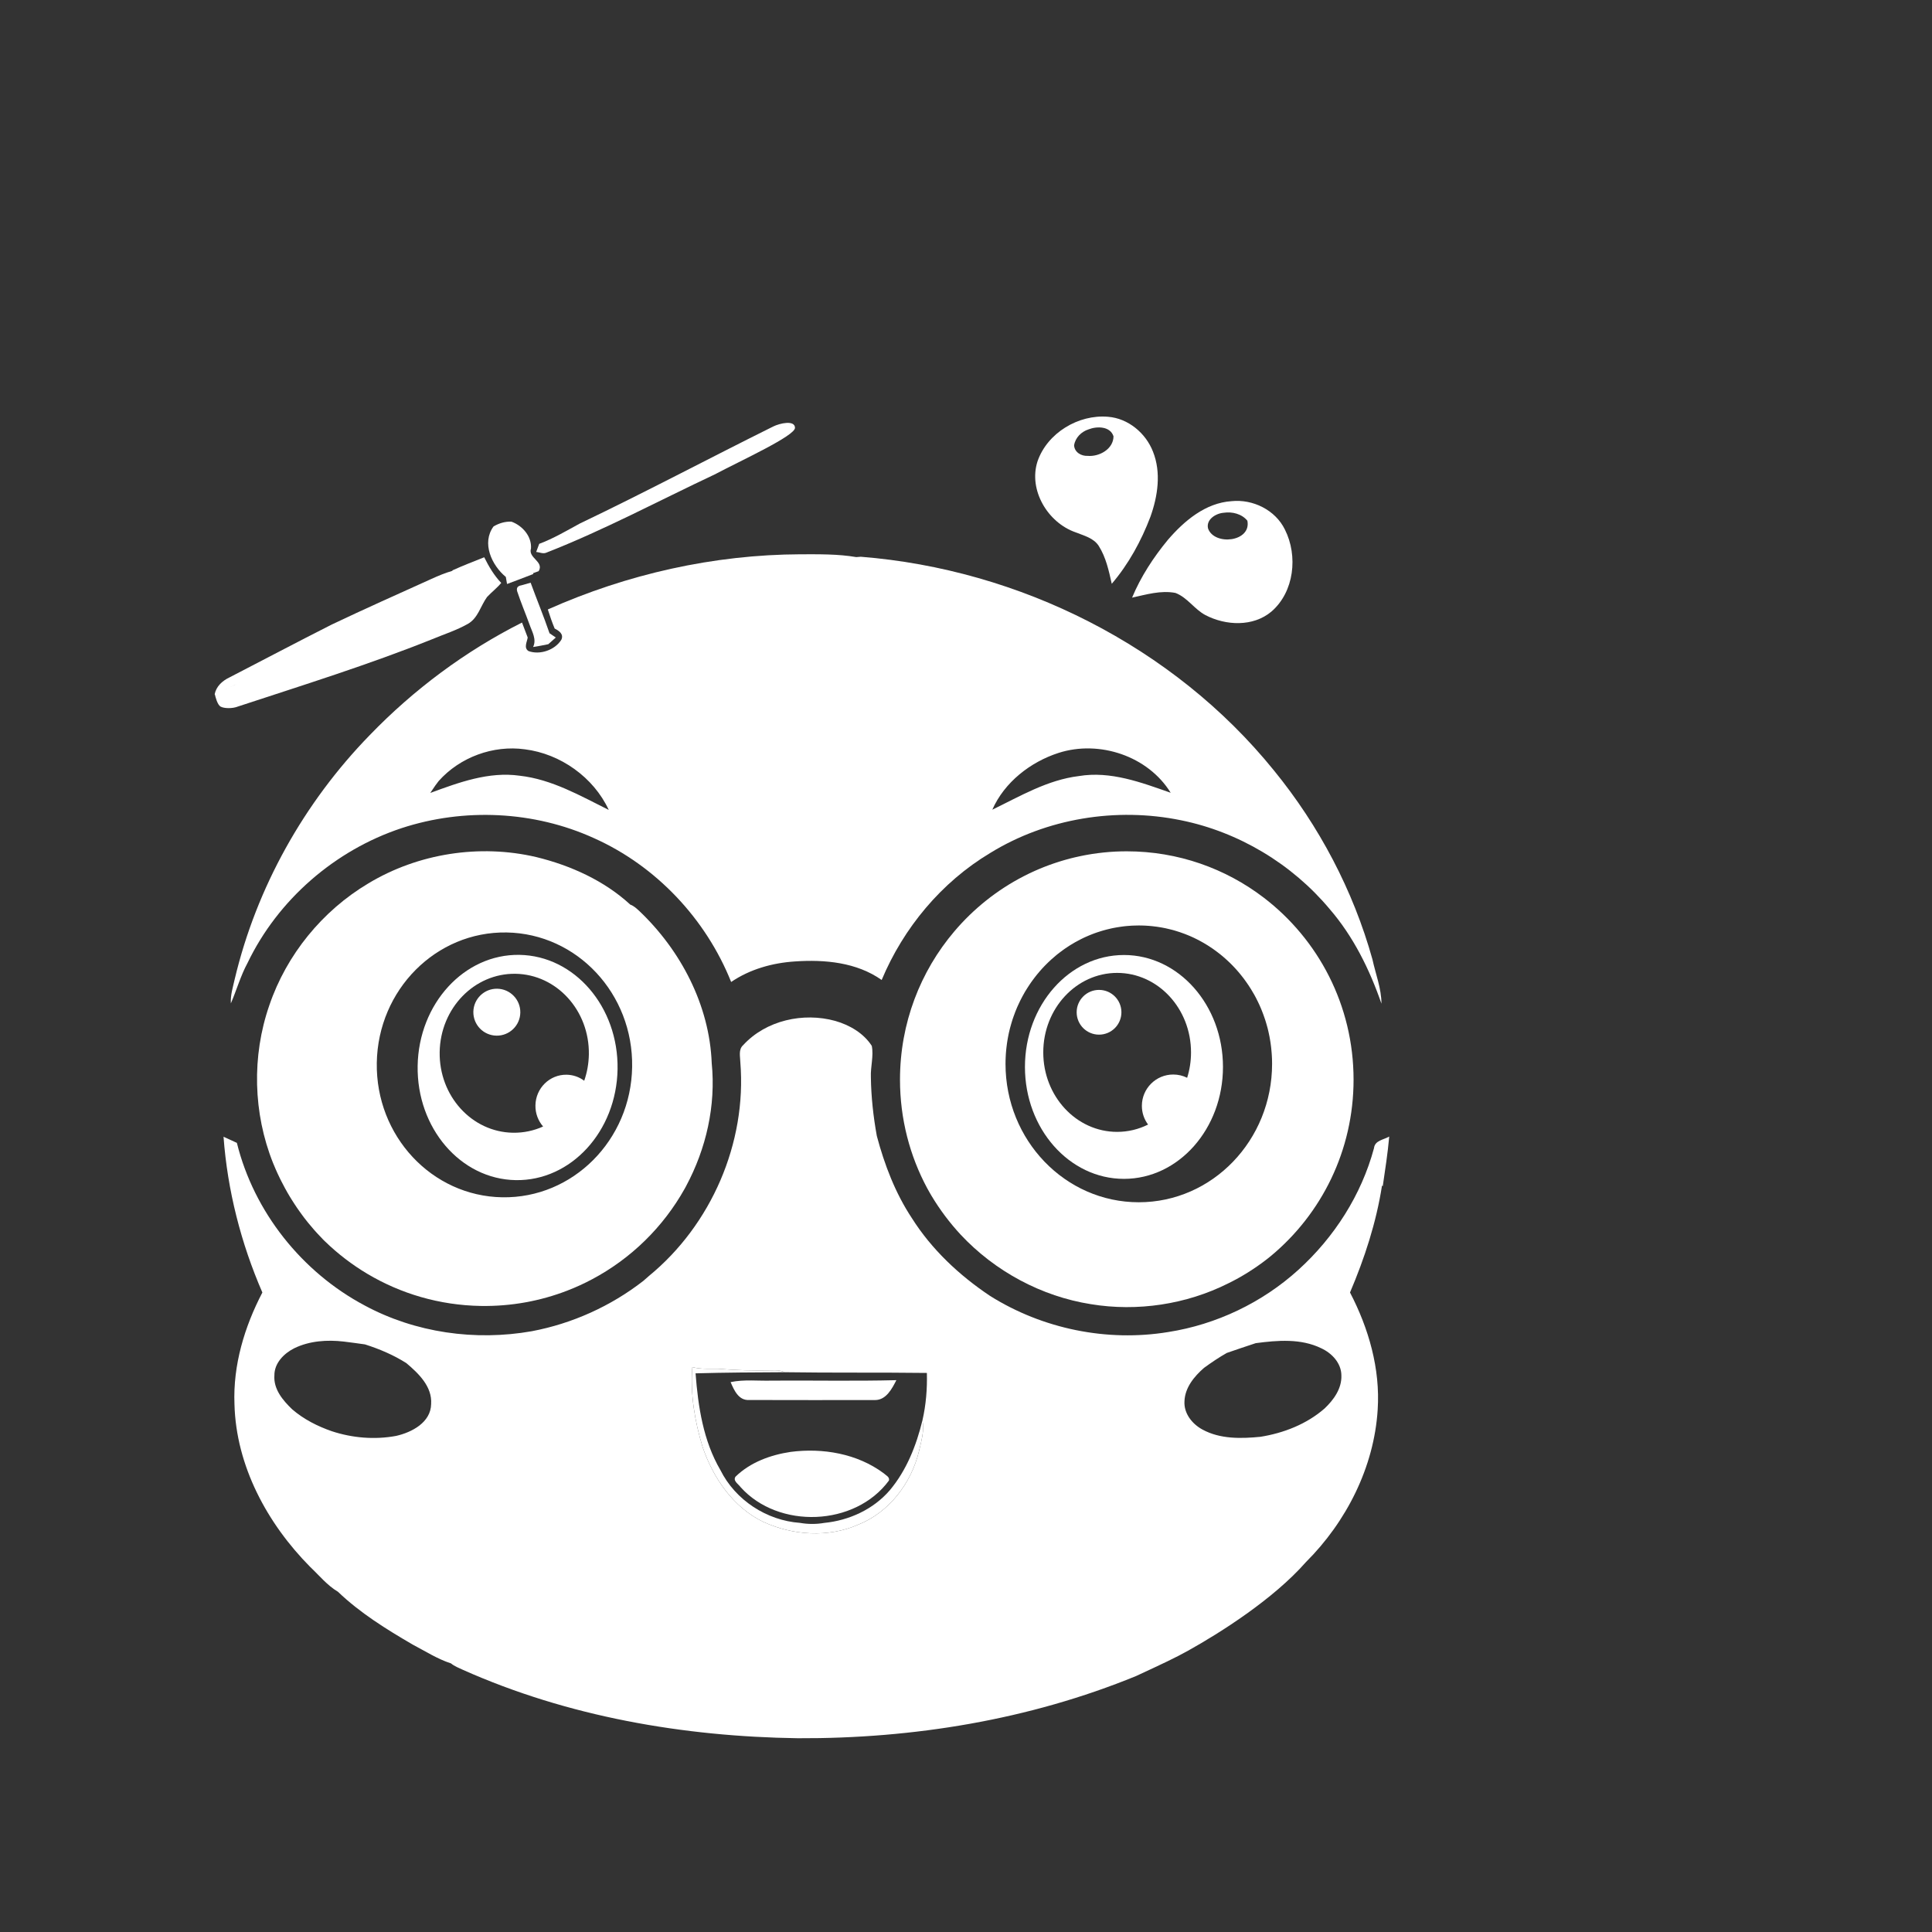 <?xml version="1.0" encoding="utf-8"?>
<!-- Generator: Adobe Illustrator 16.0.0, SVG Export Plug-In . SVG Version: 6.00 Build 0)  -->
<!DOCTYPE svg PUBLIC "-//W3C//DTD SVG 1.1//EN" "http://www.w3.org/Graphics/SVG/1.1/DTD/svg11.dtd">
<svg version="1.1" xmlns="http://www.w3.org/2000/svg" xmlns:xlink="http://www.w3.org/1999/xlink" x="0px" y="0px" width="673px"
	 height="673px" viewBox="0 0 673 673" enable-background="new 0 0 673 673" xml:space="preserve">
<rect x="0" y="0" width="673" height="673" fill="#333333" stroke="none"/>
<g id="图层_7" display="none">
	<rect x="-22.5" y="-14.165" display="inline" fill="#E4007F" width="718" height="701.33"/>
</g>
<g id="图层_8">
</g>
<g id="图层_1">
	<g>
		<g>
			<circle fill="#FFFFFF" cx="382.844" cy="352.619" r="7.795"/>
			
				<ellipse transform="matrix(0.016 -1 1 0.016 -182.465 520.041)" fill="#FFFFFF" cx="173.095" cy="352.764" rx="8.174" ry="8.179"/>
			<path fill="#FFFFFF" d="M361.415,160.701c3.41-9.88,14.24-16.4,24.539-15.521c7.041,0.54,13.15,5.671,15.68,12.141
				c2.91,7.29,1.682,15.5-0.898,22.7c-3.191,8.409-7.602,16.479-13.461,23.34c-1.02-4.53-2.01-9.2-4.52-13.17
				c-1.791-2.811-5.221-3.61-8.109-4.771C365.005,182.061,358.175,170.731,361.415,160.701L361.415,160.701z M379.214,149.561
				c-2.52,0.79-4.67,2.92-5.059,5.579c0.139,2.41,2.479,3.761,4.699,3.66c4.041,0.36,8.99-2.34,9.029-6.81
				C386.745,148.441,382.114,148.421,379.214,149.561z"/>
			<path fill="#FFFFFF" d="M269.294,148.591c2.37-1.18,7.564-2.348,7.64,0.42s-18.479,11.25-28.01,16.271
				c-19.529,9.189-38.6,19.41-58.72,27.28c-1.12,0.43-2.311-0.221-3.43-0.28c0.35-0.95,0.699-1.891,1.06-2.84
				c4.94-1.84,9.48-4.54,14.1-7.051C224.604,171.561,246.794,159.76,269.294,148.591z"/>
			<path fill="#FFFFFF" d="M406.815,188.061c5.689-6.61,13.068-12.87,22.16-13.48c7.449-0.78,15.289,3.06,18.619,9.9
				c4.609,9.14,3.26,21.72-4.73,28.58c-6.389,5.35-15.879,4.89-22.949,1.21c-3.881-2.051-6.311-6.17-10.461-7.73
				c-5.08-0.979-10.17,0.57-15.1,1.64C397.395,200.881,401.784,194.161,406.815,188.061L406.815,188.061z M426.235,178.621
				c-2.711,0.22-6.16,2.32-5.42,5.47c2.17,6.101,15.16,4.71,13.699-2.7C432.594,178.991,429.184,178.161,426.235,178.621z"/>
			<path fill="none" d="M426.235,178.621c2.949-0.46,6.359,0.37,8.279,2.77c1.461,7.41-11.529,8.801-13.699,2.7
				C420.075,180.941,423.524,178.841,426.235,178.621z"/>
			<path fill="#FFFFFF" d="M187.643,198.961c-0.5,0.18-1.489,0.54-1.989,0.72l0.13,0.27c-1.83,0.68-3.66,1.38-5.48,2.1
				c-1.229,0.46-2.449,0.92-3.68,1.38c-0.1-0.61-0.31-1.84-0.42-2.45c-4.91-4.06-8.521-11.81-4.29-17.59
				c1.89-1.13,3.99-1.75,6.21-1.69c3.85,1.38,7.14,5.11,6.84,9.37C183.874,194.401,189.624,195.581,187.643,198.961z"/>
			<path fill="#FFFFFF" d="M478.085,334.201c-6.701-24.021-18.58-46.541-34.34-65.851c-35.012-43.25-88.65-70.03-143.892-74.41
				c-0.399,0.03-1.189,0.09-1.58,0.12c-6.399-1.1-12.92-0.98-19.38-0.98c-30.289,0.11-60.43,6.9-88.06,19.22
				c0.71,2.24,1.47,4.47,2.38,6.65c1.521,0.77,3.24,1.93,2.33,3.9c-2.24,3.6-7.479,5.4-11.45,3.94c-1.729-1.13-0.5-3.17-0.27-4.72
				c-0.641-1.75-1.3-3.48-1.98-5.21c-19.739,9.94-37.729,23.34-53.069,39.24c-22.851,23.47-39.44,53.07-47.011,84.98
				c-0.609,2.78-1.529,5.55-1.34,8.44c2.021-4.671,3.38-9.611,5.82-14.101c10.58-22.03,30.439-39.25,53.62-46.931
				c21.76-7.149,46.18-6.02,67.05,3.48c21.65,9.68,38.99,28.12,47.78,50.1c6.569-4.47,14.42-6.66,22.3-7.16
				c10.319-0.709,21.43,0.32,30.13,6.461c7.609-18.17,20.82-34.051,37.77-44.211c19.65-12.119,43.961-16.049,66.521-11.42
				c20.068,4.07,38.609,15.19,51.738,30.891c8.291,9.59,13.941,21.08,18.07,32.99C481.214,344.35,479.184,339.31,478.085,334.201z
				 M181.053,270.22c-10.779-1.53-21.229,2.34-31.17,6c0.44-0.65,1.32-1.95,1.76-2.6c0.381-0.53,0.771-1.05,1.171-1.56
				c7.42-8.31,18.97-12.56,30.01-11.04c12.399,1.54,23.95,9.75,29.229,21.11C202.143,277.211,192.254,271.481,181.053,270.22z
				 M375.794,270.341c-10.891,1.33-20.449,7.01-30.129,11.71c4.229-9.57,13.27-16.62,23.109-19.79
				c14.189-4.54,31.129,1.09,39.029,13.899C397.575,272.571,386.844,268.49,375.794,270.341z"/>
			<path fill="#FFFFFF" d="M168.674,194.12c-3.68,1.46-7.37,2.89-10.979,4.52l-0.181,0.23c-2.479,0.72-4.859,1.71-7.199,2.78
				c-11.631,5.26-23.29,10.45-34.82,15.94c-11.91,6.03-23.73,12.27-35.59,18.4c-2.471,1.18-4.62,3.12-5.141,5.92l0.08-0.03
				c0.221,0.91,0.87,3.67,2.061,4.29c1.189,0.62,4.02,0.73,5.96-0.05c22.67-7.46,45.479-14.55,67.649-23.44
				c4.17-1.74,8.521-3.12,12.46-5.35c3.561-2.01,4.431-6.28,6.69-9.37c1.58-1.69,3.45-3.11,4.94-4.9
				C172.104,200.461,170.274,197.331,168.674,194.12z M78.134,240.311c0.25-0.12,0.51-0.25,0.79-0.38c1.71-0.8,3.42-1.6,5.13-2.41
				C82.084,238.45,80.104,239.39,78.134,240.311z"/>
			<path fill="#FFFFFF" d="M193.614,222.071c-0.87,0.77-1.74,1.55-2.61,2.33c-1.76,0.38-3.53,0.7-5.3,0.98
				c1.31-2.7-0.4-5.35-1.26-7.88c-1.4-3.85-3-7.63-4.29-11.52c-0.33-1.19,0.16-1.88,1.47-2.09c1.07-0.28,2.15-0.58,3.22-0.91
				c2.15,5.89,4.55,11.68,6.58,17.61C191.973,220.961,193.074,221.7,193.614,222.071z"/>
			<path fill="#FFFFFF" d="M247.924,370.331c-0.76-20.15-10.78-39.31-25.3-53.06c-0.93-0.83-1.85-1.73-3.05-2.141
				c-9.09-8.37-20.811-13.66-32.75-16.57c-19.73-4.63-41.181-1.289-58.54,9.18c-16,9.531-28.47,24.83-34.47,42.461
				c-6.141,17.689-5.65,37.539,1.3,54.919c0.279,0.7,0.569,1.4,0.88,2.091c0.189,0.449,0.39,0.899,0.6,1.35
				c0.07,0.16,0.141,0.31,0.221,0.47c0.239,0.521,0.479,1.04,0.739,1.551c0.16,0.329,0.32,0.659,0.5,0.989
				c0.38,0.771,0.78,1.54,1.2,2.29c0.3,0.561,0.62,1.12,0.93,1.67c0.011,0.011,0.011,0.021,0.021,0.03
				c0.18,0.32,0.37,0.64,0.56,0.95c0.061,0.1,0.12,0.189,0.17,0.29c0.25,0.42,0.511,0.83,0.771,1.24
				c0.28,0.46,0.57,0.909,0.87,1.359c0.58,0.9,1.189,1.79,1.819,2.66c0.311,0.44,0.62,0.88,0.95,1.31
				c0.23,0.32,0.471,0.631,0.7,0.94c0.21,0.271,0.43,0.54,0.64,0.81c0.2,0.271,0.421,0.53,0.631,0.801
				c0.689,0.85,1.399,1.689,2.13,2.52c0.27,0.32,0.55,0.63,0.84,0.94c0.71,0.79,1.439,1.56,2.18,2.31l0.12,0.12
				c0.12,0.13,0.25,0.25,0.38,0.38c0.09,0.101,0.19,0.19,0.29,0.28c4.43,4.29,9.37,8.08,14.71,11.26
				c11.58,6.89,25.07,10.95,39.521,11.19c10.609,0.17,20.77-1.73,30.09-5.33c3-1.15,5.91-2.49,8.72-3.99
				c13.521-7.18,24.72-18.15,32.19-31.49c0.14-0.24,0.27-0.479,0.399-0.72c0.04-0.07,0.07-0.13,0.101-0.2
				C245.994,400.131,249.404,385.171,247.924,370.331z M174.973,417.07c-24.56-0.399-44.14-21.38-43.72-46.85s20.67-45.8,45.23-45.4
				c24.569,0.41,44.14,21.381,43.72,46.86C219.794,397.15,199.534,417.48,174.973,417.07z"/>
			<path fill="#FFFFFF" d="M180.944,332.621c-19.23-0.311-35.101,17-35.46,38.67c-0.351,21.67,14.949,39.489,34.18,39.8
				c19.229,0.319,35.1-16.99,35.46-38.66C215.473,350.76,200.174,332.941,180.944,332.621z M197.374,374.371
				c-5.9-0.09-10.76,4.68-10.86,10.68c-0.05,2.819,0.971,5.399,2.67,7.359c-3.22,1.46-6.779,2.23-10.5,2.171
				c-14.35-0.23-25.779-12.82-25.529-28.11s12.09-27.49,26.439-27.26c14.351,0.24,25.78,12.82,25.53,28.109
				c-0.06,3.221-0.62,6.291-1.62,9.15C201.784,375.18,199.674,374.41,197.374,374.371z"/>
			<path fill="#FFFFFF" d="M440.204,312.68c-13.25-10.12-29.779-16.13-47.699-16.13c-1.361,0-2.721,0.03-4.07,0.1
				c-1.34,0.07-2.68,0.17-4.01,0.311c-0.66,0.07-1.32,0.14-1.98,0.23c-0.66,0.08-1.32,0.18-1.971,0.279
				c-0.459,0.07-0.93,0.141-1.389,0.23c-0.41,0.07-0.82,0.14-1.23,0.22c-0.49,0.09-0.99,0.19-1.48,0.3
				c-0.199,0.04-0.4,0.08-0.6,0.13c-0.5,0.101-0.99,0.21-1.48,0.33c-0.24,0.06-0.49,0.12-0.73,0.181
				c-0.209,0.049-0.42,0.1-0.629,0.149c-0.041,0.011-0.07,0.021-0.109,0.03c-0.041,0.01-0.08,0.02-0.111,0.029
				c-0.6,0.16-1.199,0.32-1.789,0.49c-0.08,0.021-0.16,0.051-0.24,0.07c-0.17,0.05-0.34,0.1-0.51,0.15
				c-0.391,0.109-0.781,0.229-1.16,0.35c-0.07,0.02-0.141,0.04-0.211,0.07c-0.42,0.13-0.84,0.27-1.26,0.41
				c-0.24,0.08-0.48,0.16-0.709,0.239c-0.5,0.171-1,0.351-1.49,0.53c-0.41,0.15-0.811,0.3-1.211,0.46
				c-0.08,0.03-0.16,0.06-0.24,0.09c-0.18,0.07-0.359,0.14-0.529,0.21c-0.529,0.21-1.039,0.42-1.561,0.641l-0.27,0.119
				c-0.301,0.121-0.6,0.25-0.9,0.391c-0.219,0.09-0.43,0.189-0.639,0.29c-0.15,0.06-0.311,0.13-0.461,0.21
				c-0.359,0.16-0.721,0.33-1.07,0.5c-0.07,0.029-0.15,0.07-0.219,0.109c-0.57,0.271-1.141,0.561-1.701,0.851
				c-9.25,4.771-17.439,11.319-24.129,19.21c-11.791,13.89-18.91,31.93-18.91,51.63c0,13.67,3.42,26.54,9.449,37.77
				c0.32,0.59,0.65,1.181,0.99,1.76c0.18,0.32,0.359,0.641,0.561,0.961c2.92,4.869,6.35,9.43,10.199,13.569
				c11.92,12.72,28.08,21.431,45.311,24.15c16.189,2.66,33.189,0.1,47.859-7.26c4.74-2.32,9.23-5.15,13.4-8.381
				c0.09-0.069,0.17-0.13,0.25-0.199c0.41-0.32,0.82-0.65,1.23-0.99c17.559-14.59,28.75-36.67,28.75-61.38
				C471.505,350.201,459.223,327.211,440.204,312.68z M396.684,418.801c-25.631,0-46.42-21.59-46.42-48.21
				c0-0.45,0.01-0.89,0.02-1.33c0-0.08,0-0.149,0.01-0.22c0-0.18,0.01-0.36,0.02-0.54c-0.01-0.011-0.01-0.011,0-0.011
				c0-0.01,0-0.01,0-0.01c-0.01-0.01,0-0.02,0-0.02c-0.01-0.01-0.01-0.01,0-0.02c0-0.07,0-0.131,0.012-0.19
				c0-0.15,0.01-0.29,0.02-0.431c0-0.129,0.01-0.25,0.02-0.369c0.01-0.16,0.02-0.33,0.029-0.49c0.031-0.35,0.051-0.7,0.09-1.051
				c0.012-0.1,0.021-0.209,0.031-0.31c0.02-0.19,0.039-0.39,0.061-0.579c0.039-0.391,0.09-0.781,0.148-1.171
				c0.021-0.2,0.051-0.399,0.08-0.6c0.031-0.2,0.061-0.39,0.09-0.58c0.031-0.2,0.061-0.41,0.102-0.61
				c0.049-0.33,0.119-0.67,0.18-0.99c0.039-0.199,0.08-0.399,0.119-0.6c0.051-0.26,0.109-0.52,0.16-0.77
				c0.109-0.471,0.211-0.94,0.34-1.41c0.031-0.11,0.061-0.221,0.09-0.34c0.111-0.471,0.25-0.94,0.391-1.4
				c0.07-0.279,0.16-0.561,0.25-0.83c0.039-0.14,0.09-0.279,0.129-0.41c0.012-0.039,0.012-0.07,0.031-0.1
				c0.01-0.04,0.02-0.08,0.029-0.11c0.07-0.239,0.16-0.47,0.25-0.71c0.01-0.05,0.031-0.1,0.051-0.15
				c0.01-0.049,0.029-0.109,0.049-0.159c0.021-0.07,0.051-0.13,0.08-0.2c0.01-0.03,0.021-0.061,0.031-0.09
				c0.01-0.03,0.02-0.07,0.039-0.1c0.111-0.36,0.24-0.711,0.391-1.07c0.119-0.32,0.25-0.631,0.379-0.95
				c0.102-0.271,0.211-0.53,0.33-0.79c0.111-0.26,0.23-0.52,0.352-0.78c0.209-0.489,0.439-0.97,0.68-1.45
				c0.129-0.25,0.26-0.51,0.389-0.76c0.08-0.18,0.182-0.359,0.281-0.54c0.061-0.1,0.109-0.2,0.16-0.3
				c0.229-0.41,0.459-0.83,0.689-1.24c0.039-0.07,0.08-0.14,0.119-0.21c0,0,0,0,0-0.01c0.061-0.09,0.111-0.181,0.17-0.271
				c0.182-0.31,0.361-0.609,0.561-0.91c0.041-0.06,0.08-0.119,0.111-0.18c0.01-0.02,0.02-0.039,0.039-0.06
				c0.01-0.011,0.01-0.021,0.02-0.03c0.25-0.41,0.51-0.81,0.791-1.21c0.129-0.2,0.26-0.399,0.41-0.6c0.129-0.2,0.27-0.4,0.42-0.591
				c0.279-0.39,0.559-0.779,0.859-1.159c0.289-0.39,0.59-0.771,0.9-1.14c0.299-0.371,0.609-0.74,0.93-1.101
				c0.289-0.34,0.59-0.681,0.891-1.01c0.18-0.2,0.369-0.4,0.559-0.591c0.16-0.17,0.32-0.35,0.5-0.52c0.33-0.35,0.67-0.68,1.021-1.01
				c0.34-0.33,0.68-0.65,1.029-0.96c0.529-0.49,1.08-0.97,1.641-1.42c0.189-0.16,0.369-0.31,0.559-0.46
				c0.24-0.2,0.49-0.391,0.74-0.57c0.41-0.33,0.83-0.63,1.25-0.93c0.201-0.15,0.41-0.301,0.621-0.44
				c0.49-0.34,0.979-0.67,1.479-0.979c0.201-0.131,0.4-0.26,0.611-0.381c0.48-0.299,0.969-0.59,1.469-0.869
				c0.65-0.37,1.32-0.73,2-1.061c0.291-0.16,0.59-0.3,0.891-0.439c0.291-0.141,0.59-0.271,0.881-0.4
				c0.289-0.141,0.58-0.26,0.879-0.38c0.17-0.08,0.33-0.149,0.5-0.21c0.33-0.141,0.67-0.28,1.01-0.4
				c0.201-0.08,0.391-0.15,0.59-0.22c0.281-0.11,0.561-0.21,0.852-0.3c0.479-0.17,0.959-0.32,1.439-0.46
				c0.221-0.08,0.449-0.14,0.67-0.2c0.391-0.12,0.779-0.23,1.18-0.32c0.52-0.14,1.051-0.27,1.57-0.38
				c0.27-0.06,0.539-0.12,0.811-0.17c0.398-0.08,0.799-0.16,1.199-0.22c0.34-0.07,0.68-0.12,1.02-0.16
				c0.33-0.061,0.66-0.109,0.99-0.141c0.08-0.02,0.17-0.029,0.25-0.029c0.211-0.03,0.43-0.061,0.641-0.08
				c0.27-0.03,0.529-0.05,0.799-0.07c0.432-0.05,0.871-0.08,1.311-0.1c0.221-0.02,0.439-0.03,0.66-0.03
				c0.66-0.04,1.32-0.05,1.98-0.05c0.4,0,0.799,0,1.199,0.02c0.361,0.01,0.73,0.021,1.09,0.041c0.361,0.02,0.73,0.039,1.09,0.069
				c0.201,0.011,0.391,0.03,0.58,0.05c0.191,0.01,0.371,0.03,0.561,0.051c0.17,0.01,0.35,0.029,0.52,0.06
				c0.41,0.04,0.82,0.09,1.23,0.149c0.221,0.03,0.43,0.061,0.65,0.101c0.391,0.05,0.77,0.12,1.16,0.19
				c0.43,0.08,0.85,0.16,1.279,0.25c0.461,0.1,0.93,0.209,1.391,0.33c0.311,0.069,0.629,0.149,0.939,0.229
				c0.24,0.069,0.471,0.13,0.711,0.2c0.279,0.08,0.549,0.16,0.818,0.25c0.381,0.109,0.75,0.229,1.121,0.359
				c0.561,0.18,1.109,0.381,1.65,0.59c0.35,0.131,0.689,0.261,1.029,0.41c0.279,0.101,0.551,0.221,0.82,0.34
				c0.779,0.33,1.539,0.69,2.289,1.07c0.34,0.16,0.67,0.34,1.012,0.52c0.939,0.5,1.859,1.031,2.77,1.601
				c0.189,0.12,0.389,0.24,0.58,0.37c0.969,0.62,1.92,1.29,2.85,2c0.369,0.279,0.74,0.561,1.109,0.859
				c0.361,0.291,0.73,0.591,1.08,0.9c0.41,0.35,0.811,0.7,1.201,1.07c0.34,0.3,0.67,0.62,0.988,0.93
				c0.33,0.311,0.65,0.631,0.961,0.96c0.359,0.37,0.721,0.75,1.061,1.13c0.35,0.381,0.689,0.76,1.02,1.16
				c0.301,0.34,0.58,0.68,0.859,1.04c0.281,0.33,0.541,0.67,0.801,1.021c0.07,0.08,0.141,0.17,0.199,0.26
				c0.291,0.38,0.57,0.76,0.83,1.15c0.27,0.359,0.52,0.729,0.76,1.1c0.281,0.4,0.541,0.811,0.791,1.23
				c0.02,0.039,0.049,0.069,0.07,0.109c0.27,0.43,0.529,0.88,0.779,1.32c0.15,0.24,0.291,0.479,0.43,0.729
				c0.07,0.12,0.141,0.25,0.201,0.38c0.119,0.211,0.229,0.42,0.34,0.631c0.029,0.039,0.049,0.08,0.059,0.119
				c0.031,0.061,0.061,0.12,0.09,0.18c0.021,0.051,0.051,0.111,0.08,0.16c0.131,0.25,0.25,0.5,0.371,0.75
				c0.01,0.011,0.01,0.021,0.02,0.03c0.189,0.37,0.371,0.75,0.541,1.13c0.059,0.12,0.109,0.24,0.16,0.37
				c0.01,0.03,0.029,0.06,0.039,0.091c0.1,0.209,0.189,0.42,0.279,0.629c0.121,0.261,0.23,0.53,0.33,0.801c0,0.01,0,0.01,0.01,0.02
				c0,0.01,0.012,0.02,0.012,0.03c0.049,0.12,0.1,0.25,0.148,0.38c0.15,0.391,0.301,0.78,0.451,1.18
				c0.199,0.53,0.389,1.07,0.559,1.61c0.051,0.14,0.102,0.28,0.141,0.431c0.031,0.079,0.061,0.17,0.08,0.26
				c0.08,0.24,0.16,0.49,0.221,0.74c0.02,0.069,0.039,0.129,0.059,0.199c0.121,0.4,0.24,0.811,0.342,1.221
				c0.059,0.199,0.109,0.399,0.158,0.6c0.121,0.5,0.24,1,0.342,1.5c0,0.01,0,0.01,0,0.02c0.049,0.24,0.109,0.48,0.148,0.721
				c0.021,0.09,0.041,0.189,0.061,0.279c0.029,0.15,0.061,0.301,0.08,0.45c0.02,0.06,0.029,0.12,0.029,0.181
				c0.012,0.02,0.012,0.049,0.021,0.08c0.09,0.489,0.17,0.989,0.24,1.479c0.029,0.17,0.049,0.35,0.068,0.521
				c0.021,0.079,0.031,0.159,0.031,0.239c0.029,0.16,0.049,0.33,0.07,0.5c0.029,0.24,0.059,0.49,0.08,0.729
				c0.068,0.541,0.109,1.091,0.148,1.641c0.031,0.311,0.051,0.62,0.061,0.93c0.01,0.141,0.02,0.29,0.02,0.44
				c0.01,0.12,0.021,0.25,0.021,0.37c0.01,0.1,0.01,0.21,0.01,0.31c0.01,0.13,0.01,0.25,0.01,0.38c0.01,0.42,0.02,0.85,0.02,1.28
				C443.114,397.211,422.325,418.801,396.684,418.801z"/>
			<path fill="#FFFFFF" d="M391.524,332.671c-19.051,0-34.49,17.46-34.49,38.989c0,21.53,15.439,38.99,34.49,38.99
				s34.49-17.46,34.49-38.99C426.014,350.131,410.575,332.671,391.524,332.671z M413.534,375.441c-1.459-0.73-3.1-1.141-4.85-1.141
				c-6.031,0-10.92,4.89-10.92,10.92c0,2.439,0.799,4.689,2.16,6.51c-3.281,1.64-6.93,2.55-10.781,2.55
				c-14.209,0-25.729-12.399-25.729-27.689s11.52-27.69,25.729-27.69c14.221,0,25.74,12.4,25.74,27.69
				C414.884,369.68,414.415,372.66,413.534,375.441z"/>
			<path fill="#FFFFFF" d="M478.624,399.94c-4.391,16.32-13.83,31.05-26.32,42.38c-12.59,11.431-28.58,19.07-45.379,21.69
				c-21.34,3.5-43.791-1.11-62.08-12.61c-10.711-7.17-20.291-16.14-27.201-27.069c-5.77-8.721-9.529-18.57-12.21-28.631
				c-1.22-6.75-1.979-13.58-2.069-20.449c-0.16-3.63,1.02-7.36,0.319-10.92c-2.859-4.45-7.74-7.271-12.729-8.7
				c-11.13-3.08-24.15-0.21-32.07,8.43c-1.74,1.551-1.02,4.021-0.99,6.04c2.26,28.02-10.13,56.59-31.85,74.38
				c-0.65,0.57-1.3,1.15-1.96,1.72c-11.33,8.801-24.729,14.86-38.84,17.521c-19.69,3.48-40.55,0.551-58.2-8.96
				c-21.85-11.601-38.59-32.58-44.53-56.65c-1.55-0.72-3.1-1.43-4.649-2.14c1.37,18.67,6.069,37.09,13.529,54.26
				c-6.239,11.961-10.26,25.32-9.72,38.92c0.55,21.53,11.46,41.61,26.37,56.671c3.15,2.97,5.92,6.43,9.68,8.659
				c7.7,7.38,16.881,13.07,26.07,18.42c4.37,2.29,8.58,5,13.3,6.53c1.221,1.021,2.74,1.57,4.17,2.25
				c36.58,16.311,76.801,23.25,116.69,23.82c40.131,0.18,80.561-6.41,117.801-21.67c9.199-4.26,13.699-6.37,18.09-8.82
				c11.209-6.24,29.68-17.92,41.029-30.83c14.109-14.05,23.791-33.1,25.029-53.14c0.932-14.21-3.119-28.29-9.639-40.811
				c5.08-11.93,9.16-24.43,11.15-37.26l0.26,0.229c0.84-5.75,1.74-11.5,2.25-17.29C482.014,397.041,478.925,397.23,478.624,399.94z
				 M150.183,489.06c-0.09,6.431-6.72,9.891-12.199,11.13c-7.44,1.381-15.24,0.73-22.42-1.64c-4.98-1.729-9.771-4.16-13.78-7.62
				c-3.25-3.12-6.55-7.01-6.2-11.83c-0.03-4.279,3.34-7.649,6.93-9.45c5.301-2.58,11.4-2.99,17.181-2.33
				c2.479,0.311,4.949,0.631,7.42,0.99c5.05,1.6,9.95,3.68,14.43,6.521C145.803,478.421,150.584,483.001,150.183,489.06z
				 M320.153,505.371c-2.629,11.2-10.43,21.489-21.289,25.77c-10.461,4.561-22.711,3.7-32.971-1.01
				c-10.48-5.021-17.46-15.29-21.13-26.03c-2.75-9.01-4.35-18.439-3.59-27.87c2.96,0.771,6.01,0.54,9.03,0.58
				c6.199,0.511,12.42,0.69,18.64,0.55c1.479-0.029,3.03-0.1,4.38,0.641c16.55,0.25,33.101,0.04,49.65,0.25
				c0.141,5.53-0.299,11.08-1.539,16.479C322.053,498.331,320.954,501.89,320.153,505.371z M461.403,490.64
				c-6.219,5.44-14.25,8.57-22.34,9.86c-6.75,0.66-14.029,0.83-20.16-2.51c-3.59-1.92-6.568-5.631-6.299-9.881
				c0.17-4.76,3.4-8.649,6.82-11.63c2.559-1.859,5.18-3.64,7.939-5.199c3.34-1.16,6.699-2.291,10.07-3.4
				c7.59-1,15.74-1.689,22.84,1.79c3.689,1.71,6.959,5.16,6.99,9.45C467.425,483.701,464.585,487.631,461.403,490.64z"/>
			<path fill="#FFFFFF" d="M320.153,505.371c-2.629,11.2-10.43,21.489-21.289,25.77c-10.461,4.561-22.711,3.7-32.971-1.01
				c-10.48-5.021-17.46-15.29-21.13-26.03c-2.75-9.01-4.35-18.439-3.59-27.87c2.96,0.771,6.01,0.54,9.03,0.58
				c6.199,0.511,12.42,0.69,18.64,0.55c1.479-0.029,3.03-0.1,4.38,0.641c-10.311,0.05-20.619,0.1-30.93,0.39
				c0.89,11.601,2.68,23.49,8.65,33.69c5.199,10.45,16.109,17.569,27.72,18.399c2.8,0.49,5.66,0.5,8.47,0.011
				c8.66-0.851,17.09-4.721,22.81-11.36c5.851-6.97,9.271-15.63,11.392-24.4C322.053,498.331,320.954,501.89,320.153,505.371z"/>
			<path fill="#FFFFFF" d="M254.504,481.451c4.75-1,9.63-0.37,14.45-0.52c14.43-0.101,28.87,0.21,43.29-0.16
				c-1.521,2.99-3.55,6.92-7.41,6.93c-14.62,0-29.25,0.04-43.88-0.02C257.294,487.911,255.694,484.241,254.504,481.451z"/>
			<path fill="#FFFFFF" d="M275.404,505.761c11.189-1.46,23.24,0.6,32.42,7.439c0.72,0.7,2.18,1.28,1.83,2.54
				c-11.78,16.01-38.44,17.01-51.66,2.311c-0.73-1.061-2.8-2.221-1.771-3.671C261.374,509.371,268.404,506.811,275.404,505.761z"/>
		</g>
		
		
	</g>
</g>
<g id="图层_5" display="none" opacity="0.5">
	
		<line display="inline" fill="#FFFFFF" stroke="#FFFFFF" stroke-width="14" stroke-miterlimit="10" x1="166.698" y1="266.662" x2="211.87" y2="172.542"/>
	
		<line display="inline" fill="#FFFFFF" stroke="#FFFFFF" stroke-width="14" stroke-miterlimit="10" x1="193.859" y1="283.201" x2="219.952" y2="228.836"/>
	
		<line display="inline" fill="#FFFFFF" stroke="#FFFFFF" stroke-width="14" stroke-miterlimit="10" x1="446.016" y1="266.011" x2="491.189" y2="171.891"/>
	
		<line display="inline" fill="#FFFFFF" stroke="#FFFFFF" stroke-width="14" stroke-miterlimit="10" x1="473.178" y1="282.55" x2="499.271" y2="228.184"/>
</g>
</svg>
